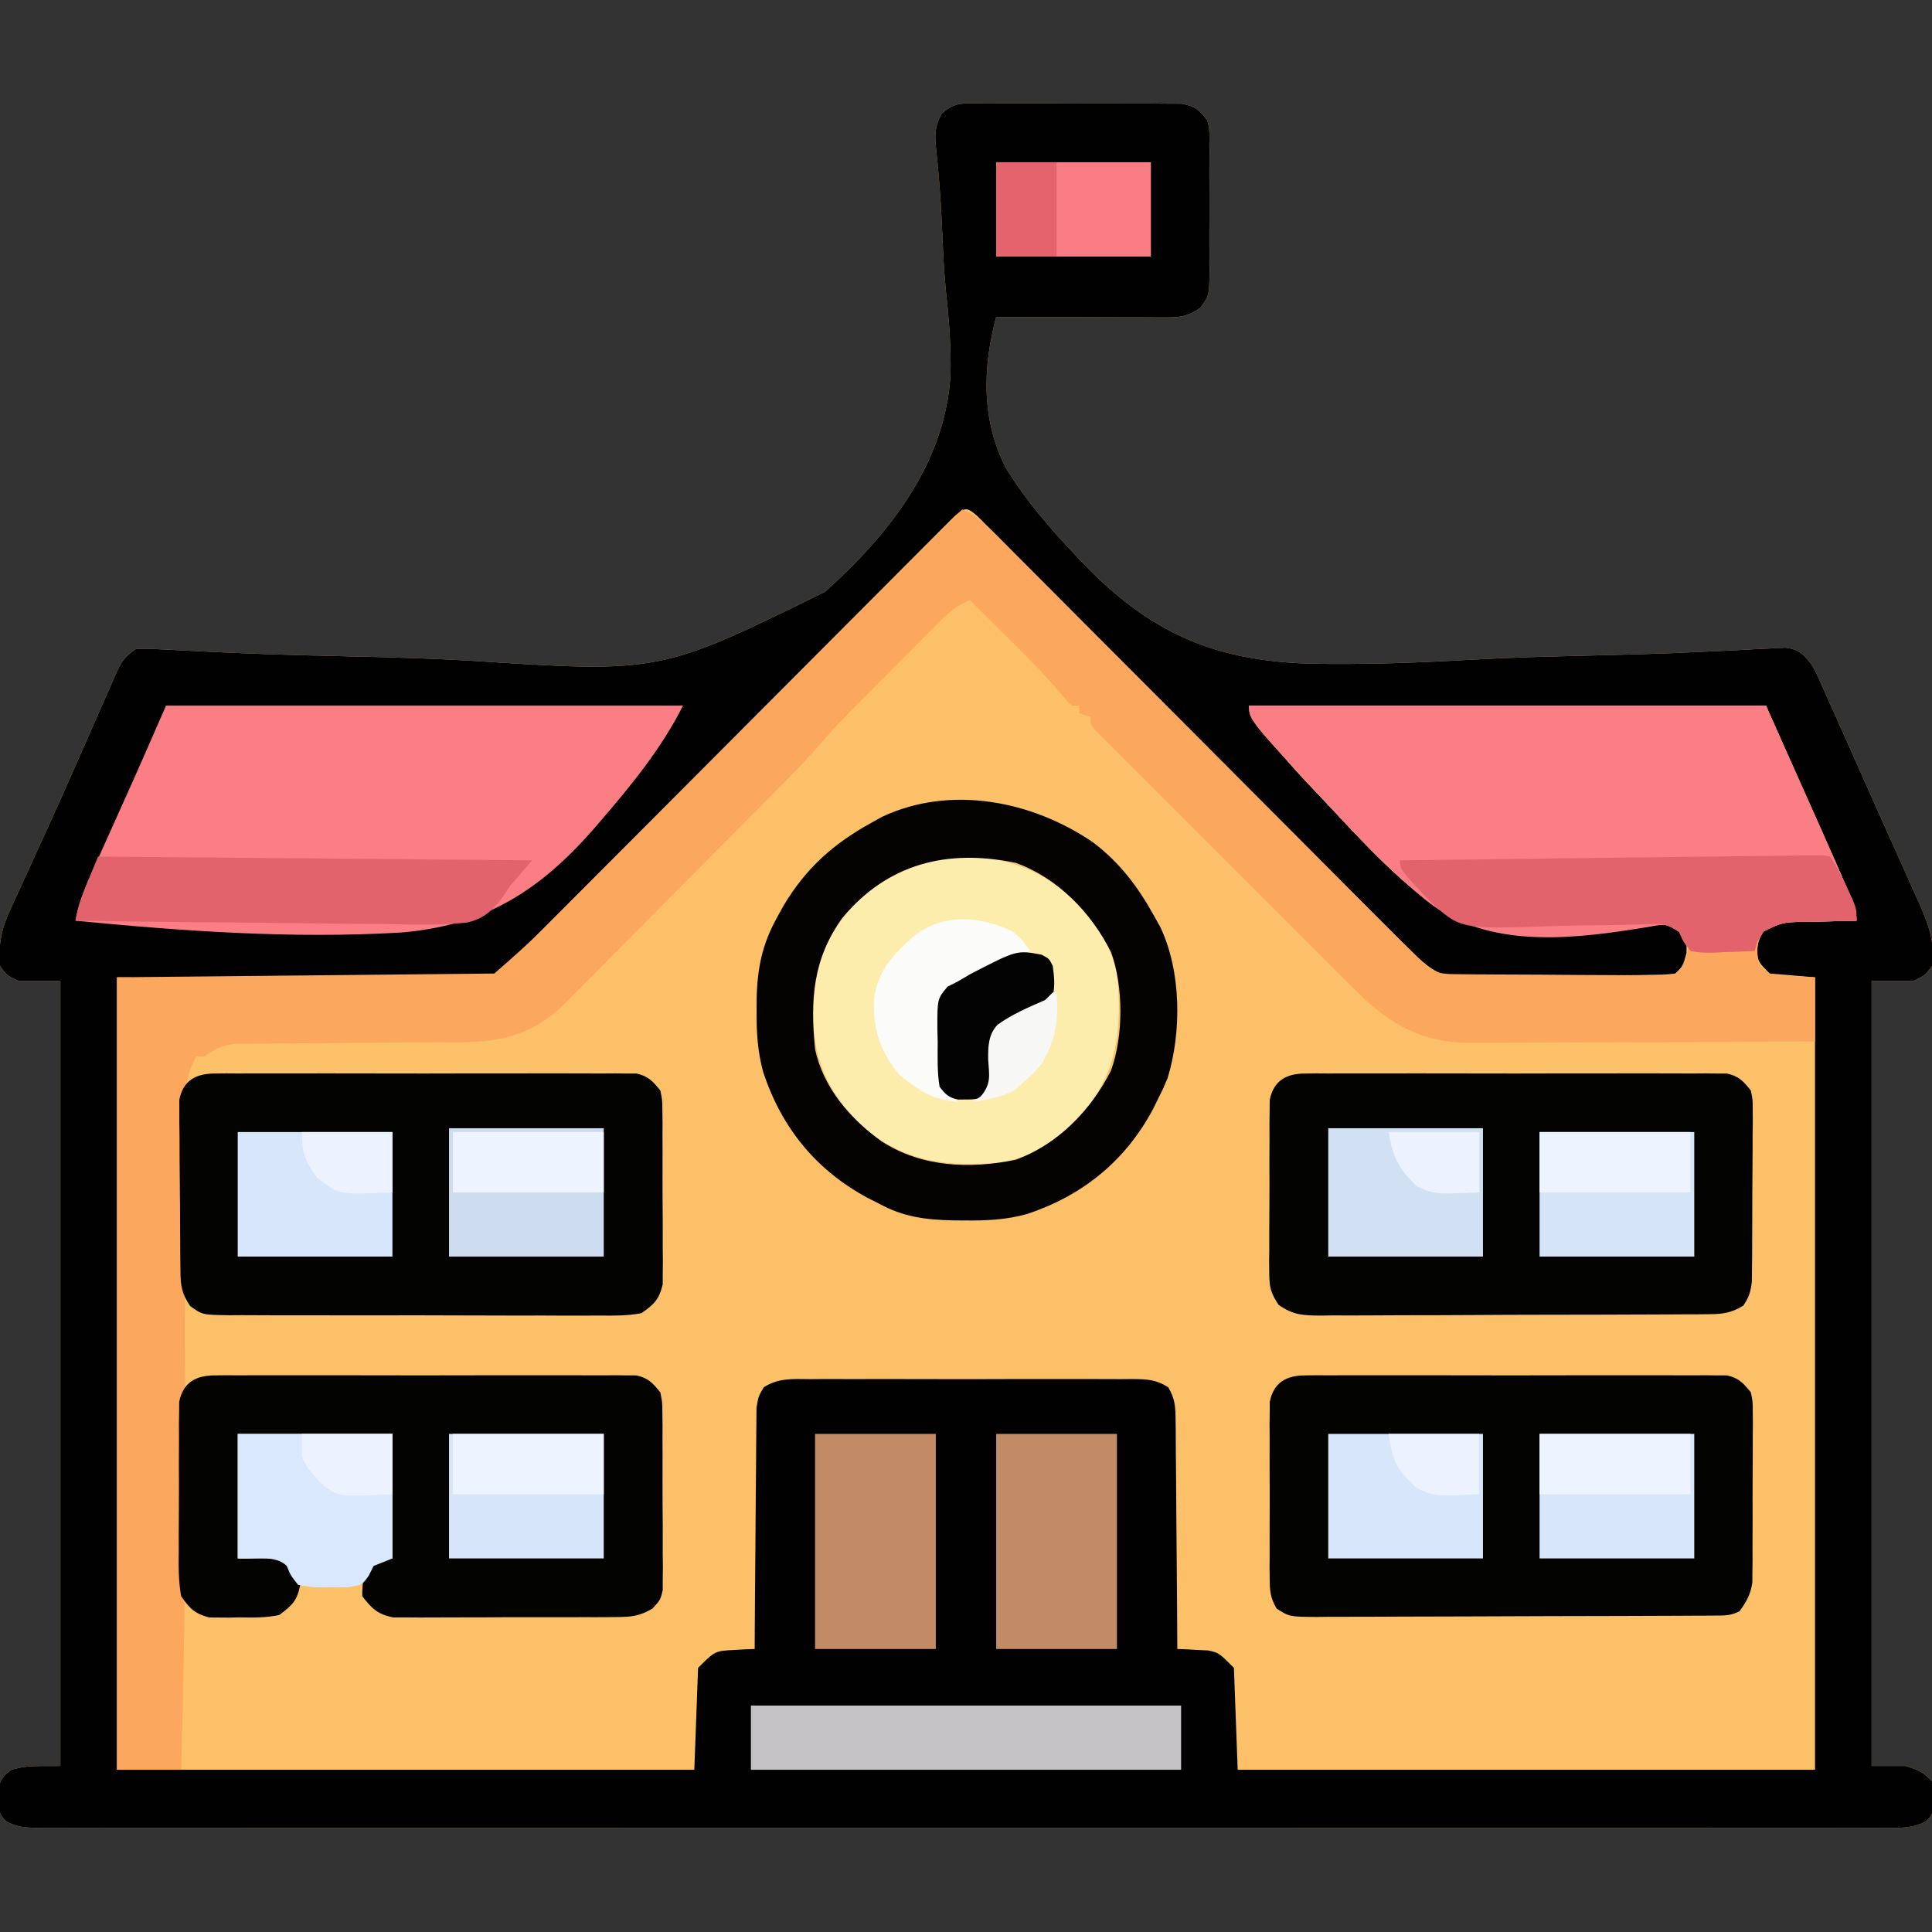 <?xml version="1.0" encoding="UTF-8"?>
<svg version="1.1" xmlns="http://www.w3.org/2000/svg" width="512" height="512">
<rect width="100%" height="100%" fill="#333333" stroke="none"/>
<path d="M0 0 C1.268 -0.013 2.536 -0.025 3.843 -0.038 C5.223 -0.026 6.604 -0.012 7.984 0.002 C9.404 0.001 10.824 -0.001 12.243 -0.005 C15.216 -0.008 18.188 0.007 21.16 0.034 C24.967 0.068 28.772 0.062 32.579 0.044 C35.51 0.033 38.44 0.042 41.371 0.057 C42.774 0.062 44.178 0.062 45.581 0.055 C47.544 0.05 49.506 0.073 51.469 0.098 C52.585 0.104 53.701 0.11 54.851 0.116 C58.43 0.755 59.613 1.709 61.734 4.631 C62.242 6.87 62.242 6.87 62.252 9.336 C62.265 10.264 62.277 11.192 62.29 12.148 C62.278 13.64 62.278 13.64 62.266 15.162 C62.269 16.19 62.273 17.218 62.277 18.278 C62.28 20.45 62.273 22.622 62.256 24.794 C62.234 28.119 62.256 31.442 62.281 34.768 C62.279 36.879 62.273 38.989 62.266 41.1 C62.274 42.095 62.282 43.09 62.29 44.115 C62.197 51.002 62.197 51.002 59.826 54.227 C56.578 56.407 54.802 56.754 50.917 56.745 C49.917 56.745 48.916 56.744 47.884 56.744 C46.801 56.739 45.718 56.734 44.602 56.729 C43.495 56.727 42.388 56.726 41.247 56.724 C37.701 56.719 34.155 56.706 30.609 56.694 C28.21 56.689 25.81 56.684 23.41 56.68 C17.518 56.669 11.626 56.652 5.734 56.631 C2.107 70.086 1.782 84.173 8.392 96.797 C13.616 105.243 19.921 112.597 26.75 119.772 C27.279 120.332 27.808 120.893 28.353 121.47 C46.124 140.091 63.037 147.704 88.758 148.509 C103.135 148.785 117.465 148.283 131.816 147.452 C142.069 146.867 152.328 146.616 162.594 146.365 C166.206 146.276 169.818 146.184 173.43 146.089 C174.741 146.054 174.741 146.054 176.077 146.019 C182.061 145.853 188.038 145.6 194.017 145.308 C196.366 145.2 198.716 145.093 201.066 144.987 C203.237 144.881 205.405 144.754 207.575 144.625 C208.863 144.567 210.151 144.509 211.478 144.449 C213.156 144.357 213.156 144.357 214.867 144.263 C218.456 144.724 219.516 145.848 221.734 148.631 C222.849 150.505 222.849 150.505 223.726 152.465 C224.065 153.209 224.403 153.954 224.752 154.721 C225.106 155.524 225.46 156.327 225.824 157.155 C226.396 158.424 226.396 158.424 226.98 159.718 C228.22 162.477 229.447 165.241 230.672 168.006 C231.521 169.908 232.37 171.811 233.22 173.713 C234.925 177.535 236.624 181.36 238.318 185.188 C240.163 189.351 242.026 193.505 243.904 197.653 C245.138 200.386 246.36 203.125 247.578 205.865 C248.402 207.711 249.239 209.551 250.076 211.39 C252.715 217.396 254.609 222.045 253.734 228.631 C251.922 231.131 251.922 231.131 248.734 232.631 C245.104 232.631 241.474 232.631 237.734 232.631 C237.734 301.271 237.734 369.911 237.734 440.631 C240.704 440.631 243.674 440.631 246.734 440.631 C249.954 441.59 251.366 442.262 253.734 444.631 C254.07 446.69 254.07 446.69 254.109 449.069 C254.138 449.851 254.166 450.634 254.195 451.44 C253.734 453.631 253.734 453.631 252.228 455.244 C248.683 457.216 245.332 457.043 241.382 457.009 C240.528 457.013 239.673 457.017 238.793 457.022 C235.911 457.033 233.029 457.022 230.146 457.012 C228.067 457.016 225.987 457.02 223.908 457.026 C218.178 457.039 212.449 457.033 206.719 457.023 C200.546 457.017 194.373 457.027 188.199 457.035 C176.8 457.048 165.401 457.047 154.001 457.038 C143.471 457.031 132.941 457.029 122.411 457.033 C121.364 457.033 121.364 457.033 120.296 457.033 C117.463 457.034 114.631 457.035 111.798 457.036 C85.213 457.045 58.628 457.037 32.042 457.021 C8.411 457.007 -15.22 457.008 -38.852 457.022 C-65.387 457.038 -91.923 457.045 -118.459 457.035 C-121.287 457.034 -124.115 457.033 -126.942 457.033 C-127.987 457.032 -127.987 457.032 -129.052 457.032 C-139.577 457.028 -150.101 457.032 -160.626 457.04 C-172.591 457.049 -184.555 457.046 -196.519 457.03 C-202.628 457.022 -208.737 457.019 -214.845 457.029 C-220.431 457.038 -226.017 457.033 -231.603 457.017 C-233.63 457.014 -235.657 457.016 -237.684 457.023 C-240.427 457.032 -243.17 457.023 -245.913 457.009 C-247.109 457.019 -247.109 457.019 -248.328 457.03 C-251.584 456.996 -253.884 456.844 -256.757 455.242 C-258.727 453.139 -258.774 451.981 -258.703 449.131 C-258.702 448.358 -258.701 447.584 -258.699 446.787 C-258.162 444.114 -257.439 443.248 -255.266 441.631 C-251.266 440.631 -251.266 440.631 -242.266 440.631 C-242.266 371.991 -242.266 303.351 -242.266 232.631 C-245.896 232.631 -249.526 232.631 -253.266 232.631 C-256.453 231.131 -256.453 231.131 -258.266 228.631 C-258.732 222.783 -257.879 218.627 -255.363 213.311 C-255.054 212.625 -254.745 211.94 -254.426 211.234 C-253.407 208.985 -252.368 206.746 -251.328 204.506 C-250.61 202.933 -249.893 201.359 -249.177 199.784 C-248.053 197.312 -246.927 194.841 -245.795 192.372 C-242.981 186.233 -240.238 180.065 -237.523 173.881 C-236.373 171.27 -235.223 168.66 -234.072 166.05 C-233.327 164.357 -232.585 162.664 -231.846 160.969 C-230.81 158.6 -229.764 156.236 -228.715 153.873 C-228.409 153.167 -228.104 152.46 -227.789 151.732 C-226.259 148.314 -225.457 146.759 -222.266 144.631 C-219.522 144.509 -219.522 144.509 -216.129 144.689 C-214.843 144.75 -213.556 144.811 -212.231 144.874 C-211.188 144.931 -211.188 144.931 -210.123 144.988 C-206.304 145.194 -202.482 145.362 -198.661 145.535 C-197.844 145.572 -197.027 145.61 -196.185 145.649 C-184.674 146.168 -173.154 146.408 -161.634 146.666 C-152.299 146.883 -142.983 147.192 -133.659 147.72 C-83.358 150.986 -83.358 150.986 -39.58 129.432 C-22.788 114.336 -8.053 95.833 -6.4 72.559 C-6.147 64.87 -6.753 57.332 -7.602 49.696 C-8.095 44.778 -8.304 39.847 -8.531 34.91 C-8.792 29.373 -9.072 23.852 -9.589 18.332 C-9.66 17.511 -9.732 16.689 -9.806 15.843 C-9.943 14.321 -10.097 12.801 -10.271 11.282 C-10.575 7.769 -10.362 5.809 -8.673 2.68 C-5.598 0.063 -4.008 0.003 0 0 Z " fill="#FCC068" transform="translate(258.266,27.369)"/>
<path d="M0 0 C1.268 -0.013 2.536 -0.025 3.843 -0.038 C5.223 -0.026 6.604 -0.012 7.984 0.002 C9.404 0.001 10.824 -0.001 12.243 -0.005 C15.216 -0.008 18.188 0.007 21.16 0.034 C24.967 0.068 28.772 0.062 32.579 0.044 C35.51 0.033 38.44 0.042 41.371 0.057 C42.774 0.062 44.178 0.062 45.581 0.055 C47.544 0.05 49.506 0.073 51.469 0.098 C52.585 0.104 53.701 0.11 54.851 0.116 C58.43 0.755 59.613 1.709 61.734 4.631 C62.242 6.87 62.242 6.87 62.252 9.336 C62.265 10.264 62.277 11.192 62.29 12.148 C62.278 13.64 62.278 13.64 62.266 15.162 C62.269 16.19 62.273 17.218 62.277 18.278 C62.28 20.45 62.273 22.622 62.256 24.794 C62.234 28.119 62.256 31.442 62.281 34.768 C62.279 36.879 62.273 38.989 62.266 41.1 C62.274 42.095 62.282 43.09 62.29 44.115 C62.197 51.002 62.197 51.002 59.826 54.227 C56.578 56.407 54.802 56.754 50.917 56.745 C49.917 56.745 48.916 56.744 47.884 56.744 C46.801 56.739 45.718 56.734 44.602 56.729 C43.495 56.727 42.388 56.726 41.247 56.724 C37.701 56.719 34.155 56.706 30.609 56.694 C28.21 56.689 25.81 56.684 23.41 56.68 C17.518 56.669 11.626 56.652 5.734 56.631 C2.107 70.086 1.782 84.173 8.392 96.797 C13.616 105.243 19.921 112.597 26.75 119.772 C27.279 120.332 27.808 120.893 28.353 121.47 C46.124 140.091 63.037 147.704 88.758 148.509 C103.135 148.785 117.465 148.283 131.816 147.452 C142.069 146.867 152.328 146.616 162.594 146.365 C166.206 146.276 169.818 146.184 173.43 146.089 C174.741 146.054 174.741 146.054 176.077 146.019 C182.061 145.853 188.038 145.6 194.017 145.308 C196.366 145.2 198.716 145.093 201.066 144.987 C203.237 144.881 205.405 144.754 207.575 144.625 C208.863 144.567 210.151 144.509 211.478 144.449 C213.156 144.357 213.156 144.357 214.867 144.263 C218.456 144.724 219.516 145.848 221.734 148.631 C222.849 150.505 222.849 150.505 223.726 152.465 C224.065 153.209 224.403 153.954 224.752 154.721 C225.106 155.524 225.46 156.327 225.824 157.155 C226.396 158.424 226.396 158.424 226.98 159.718 C228.22 162.477 229.447 165.241 230.672 168.006 C231.521 169.908 232.37 171.811 233.22 173.713 C234.925 177.535 236.624 181.36 238.318 185.188 C240.163 189.351 242.026 193.505 243.904 197.653 C245.138 200.386 246.36 203.125 247.578 205.865 C248.402 207.711 249.239 209.551 250.076 211.39 C252.715 217.396 254.609 222.045 253.734 228.631 C251.922 231.131 251.922 231.131 248.734 232.631 C245.104 232.631 241.474 232.631 237.734 232.631 C237.734 301.271 237.734 369.911 237.734 440.631 C240.704 440.631 243.674 440.631 246.734 440.631 C249.954 441.59 251.366 442.262 253.734 444.631 C254.07 446.69 254.07 446.69 254.109 449.069 C254.138 449.851 254.166 450.634 254.195 451.44 C253.734 453.631 253.734 453.631 252.228 455.244 C248.683 457.216 245.332 457.043 241.382 457.009 C240.528 457.013 239.673 457.017 238.793 457.022 C235.911 457.033 233.029 457.022 230.146 457.012 C228.067 457.016 225.987 457.02 223.908 457.026 C218.178 457.039 212.449 457.033 206.719 457.023 C200.546 457.017 194.373 457.027 188.199 457.035 C176.8 457.048 165.401 457.047 154.001 457.038 C143.471 457.031 132.941 457.029 122.411 457.033 C121.364 457.033 121.364 457.033 120.296 457.033 C117.463 457.034 114.631 457.035 111.798 457.036 C85.213 457.045 58.628 457.037 32.042 457.021 C8.411 457.007 -15.22 457.008 -38.852 457.022 C-65.387 457.038 -91.923 457.045 -118.459 457.035 C-121.287 457.034 -124.115 457.033 -126.942 457.033 C-127.987 457.032 -127.987 457.032 -129.052 457.032 C-139.577 457.028 -150.101 457.032 -160.626 457.04 C-172.591 457.049 -184.555 457.046 -196.519 457.03 C-202.628 457.022 -208.737 457.019 -214.845 457.029 C-220.431 457.038 -226.017 457.033 -231.603 457.017 C-233.63 457.014 -235.657 457.016 -237.684 457.023 C-240.427 457.032 -243.17 457.023 -245.913 457.009 C-247.109 457.019 -247.109 457.019 -248.328 457.03 C-251.584 456.996 -253.884 456.844 -256.757 455.242 C-258.727 453.139 -258.774 451.981 -258.703 449.131 C-258.702 448.358 -258.701 447.584 -258.699 446.787 C-258.162 444.114 -257.439 443.248 -255.266 441.631 C-251.266 440.631 -251.266 440.631 -242.266 440.631 C-242.266 371.991 -242.266 303.351 -242.266 232.631 C-245.896 232.631 -249.526 232.631 -253.266 232.631 C-256.453 231.131 -256.453 231.131 -258.266 228.631 C-258.732 222.783 -257.879 218.627 -255.363 213.311 C-255.054 212.625 -254.745 211.94 -254.426 211.234 C-253.407 208.985 -252.368 206.746 -251.328 204.506 C-250.61 202.933 -249.893 201.359 -249.177 199.784 C-248.053 197.312 -246.927 194.841 -245.795 192.372 C-242.981 186.233 -240.238 180.065 -237.523 173.881 C-236.373 171.27 -235.223 168.66 -234.072 166.05 C-233.327 164.357 -232.585 162.664 -231.846 160.969 C-230.81 158.6 -229.764 156.236 -228.715 153.873 C-228.409 153.167 -228.104 152.46 -227.789 151.732 C-226.259 148.314 -225.457 146.759 -222.266 144.631 C-219.522 144.509 -219.522 144.509 -216.129 144.689 C-214.843 144.75 -213.556 144.811 -212.231 144.874 C-211.188 144.931 -211.188 144.931 -210.123 144.988 C-206.304 145.194 -202.482 145.362 -198.661 145.535 C-197.844 145.572 -197.027 145.61 -196.185 145.649 C-184.674 146.168 -173.154 146.408 -161.634 146.666 C-152.299 146.883 -142.983 147.192 -133.659 147.72 C-83.358 150.986 -83.358 150.986 -39.58 129.432 C-22.788 114.336 -8.053 95.833 -6.4 72.559 C-6.147 64.87 -6.753 57.332 -7.602 49.696 C-8.095 44.778 -8.304 39.847 -8.531 34.91 C-8.792 29.373 -9.072 23.852 -9.589 18.332 C-9.66 17.511 -9.732 16.689 -9.806 15.843 C-9.943 14.321 -10.097 12.801 -10.271 11.282 C-10.575 7.769 -10.362 5.809 -8.673 2.68 C-5.598 0.063 -4.008 0.003 0 0 Z M-5.411 109.534 C-6.307 110.432 -7.202 111.33 -8.124 112.256 C-8.872 113.002 -8.872 113.002 -9.635 113.764 C-11.315 115.442 -12.987 117.128 -14.66 118.814 C-15.859 120.015 -17.058 121.216 -18.257 122.415 C-20.844 125.006 -23.428 127.599 -26.01 130.194 C-30.089 134.295 -34.174 138.389 -38.261 142.482 C-44.722 148.955 -51.179 155.432 -57.633 161.911 C-69.196 173.518 -80.764 185.119 -92.337 196.715 C-96.402 200.788 -100.463 204.864 -104.523 208.942 C-107.046 211.475 -109.57 214.006 -112.095 216.537 C-113.269 217.714 -114.442 218.893 -115.614 220.072 C-117.21 221.677 -118.808 223.278 -120.407 224.879 C-121.302 225.778 -122.197 226.677 -123.12 227.603 C-148.367 251.468 -192.526 231.284 -227.266 231.631 C-227.266 300.931 -227.266 370.231 -227.266 441.631 C-176.776 441.631 -126.286 441.631 -74.266 441.631 C-73.936 432.721 -73.606 423.811 -73.266 414.631 C-68.766 410.131 -68.766 410.131 -63.516 409.881 C-62.531 409.824 -61.546 409.768 -60.531 409.709 C-59.784 409.683 -59.036 409.658 -58.266 409.631 C-58.26 408.385 -58.26 408.385 -58.255 407.114 C-58.217 399.286 -58.16 391.459 -58.082 383.631 C-58.042 379.607 -58.01 375.583 -57.995 371.558 C-57.979 367.674 -57.945 363.791 -57.897 359.907 C-57.882 358.425 -57.875 356.944 -57.874 355.462 C-57.871 353.386 -57.844 351.311 -57.812 349.236 C-57.803 348.054 -57.794 346.873 -57.785 345.656 C-57.266 342.631 -57.266 342.631 -55.841 340.251 C-51.864 337.75 -48.121 338.074 -43.512 338.114 C-42.028 338.103 -42.028 338.103 -40.515 338.092 C-37.244 338.075 -33.974 338.086 -30.703 338.1 C-28.432 338.097 -26.16 338.093 -23.888 338.088 C-19.127 338.082 -14.366 338.091 -9.604 338.11 C-3.498 338.132 2.609 338.119 8.716 338.095 C13.407 338.081 18.097 338.085 22.788 338.096 C25.04 338.099 27.292 338.095 29.544 338.086 C32.69 338.076 35.835 338.091 38.98 338.114 C39.914 338.105 40.847 338.097 41.808 338.089 C45.646 338.139 48.017 338.18 51.31 340.251 C53.193 343.397 53.253 345.572 53.28 349.236 C53.291 349.89 53.301 350.544 53.312 351.218 C53.341 353.371 53.343 355.524 53.344 357.678 C53.359 359.174 53.375 360.671 53.394 362.167 C53.438 366.1 53.458 370.032 53.473 373.964 C53.492 377.98 53.534 381.995 53.574 386.01 C53.65 393.884 53.7 401.757 53.734 409.631 C54.482 409.657 55.23 409.683 56 409.709 C56.985 409.766 57.97 409.823 58.984 409.881 C59.959 409.928 60.933 409.974 61.938 410.022 C64.734 410.631 64.734 410.631 68.734 414.631 C69.064 423.541 69.394 432.451 69.734 441.631 C120.224 441.631 170.714 441.631 222.734 441.631 C222.734 372.331 222.734 303.031 222.734 231.631 C216.794 231.136 216.794 231.136 210.734 230.631 C207.734 227.631 207.734 227.631 207.297 224.694 C207.734 221.631 207.734 221.631 209.059 219.487 C213.349 216.512 217.883 216.952 222.984 216.881 C224.531 216.837 224.531 216.837 226.109 216.791 C228.651 216.721 231.192 216.668 233.734 216.631 C233.069 212.023 231.29 208.034 229.383 203.83 C229.046 203.076 228.709 202.322 228.361 201.545 C227.282 199.134 226.196 196.726 225.109 194.319 C224.046 191.949 222.984 189.58 221.922 187.21 C221.263 185.741 220.603 184.272 219.941 182.804 C216.477 175.106 213.119 167.367 209.734 159.631 C164.524 159.631 119.314 159.631 72.734 159.631 C78.47 171.103 89.161 180.979 97.859 190.319 C98.729 191.254 98.729 191.254 99.615 192.209 C113.73 207.272 126.075 219.166 147.415 220.45 C156.944 220.602 166.574 219.904 175.984 218.378 C183.055 217.27 183.055 217.27 186.918 219.326 C188.734 221.631 188.734 221.631 188.672 225.256 C187.734 228.631 187.734 228.631 185.734 230.631 C183.156 230.919 183.156 230.919 179.851 230.969 C177.998 231.003 177.998 231.003 176.108 231.037 C174.751 231.05 173.395 231.062 172.039 231.073 C171.356 231.079 170.673 231.086 169.969 231.093 C166.348 231.129 162.727 231.153 159.106 231.167 C155.38 231.183 151.656 231.241 147.93 231.31 C145.055 231.355 142.179 231.368 139.303 231.373 C137.931 231.381 136.558 231.401 135.186 231.432 C133.256 231.474 131.325 231.467 129.394 231.458 C128.299 231.467 127.203 231.477 126.075 231.486 C121.068 230.204 118.352 227.212 114.734 223.631 C113.89 222.808 113.045 221.984 112.175 221.135 C109.166 218.173 106.186 215.183 103.209 212.188 C102.069 211.044 100.928 209.9 99.787 208.756 C97.346 206.308 94.906 203.859 92.467 201.408 C88.613 197.536 84.754 193.668 80.895 189.8 C69.927 178.808 58.964 167.81 48.006 156.807 C41.943 150.719 35.876 144.635 29.805 138.554 C25.965 134.707 22.129 130.856 18.296 127.001 C15.919 124.613 13.539 122.229 11.157 119.846 C10.05 118.736 8.944 117.625 7.841 116.512 C6.34 115 4.833 113.493 3.325 111.988 C2.482 111.141 1.638 110.295 0.77 109.423 C-2.072 106.921 -2.58 107.024 -5.411 109.534 Z " fill="#020101" transform="translate(258.266,27.369)"/>
<path d="M0 0 C3.772 1.568 6.157 3.913 9.023 6.789 C9.515 7.28 10.007 7.772 10.514 8.277 C12.16 9.923 13.799 11.575 15.438 13.227 C16.617 14.408 17.797 15.589 18.977 16.77 C21.516 19.312 24.052 21.857 26.585 24.404 C30.589 28.43 34.599 32.448 38.61 36.466 C44.951 42.818 51.287 49.175 57.621 55.533 C68.972 66.929 80.329 78.319 91.691 89.703 C95.68 93.701 99.667 97.702 103.651 101.705 C106.126 104.19 108.602 106.673 111.079 109.155 C112.23 110.31 113.381 111.466 114.53 112.623 C116.095 114.197 117.662 115.767 119.231 117.338 C120.109 118.219 120.987 119.1 121.891 120.008 C125.296 123.224 127.362 123.136 131.963 123.177 C133.84 123.196 133.84 123.196 135.755 123.216 C137.127 123.224 138.499 123.232 139.871 123.238 C140.561 123.242 141.25 123.246 141.96 123.251 C145.608 123.271 149.255 123.286 152.903 123.295 C156.674 123.306 160.444 123.341 164.215 123.38 C167.112 123.406 170.009 123.415 172.906 123.418 C174.296 123.423 175.686 123.435 177.077 123.453 C179.02 123.478 180.964 123.475 182.908 123.47 C184.014 123.476 185.121 123.482 186.261 123.488 C189.106 123.253 189.106 123.253 190.85 121.127 C192.313 118.421 192.606 117.03 192 114 C190.184 111.535 190.184 111.535 187 110 C183.336 109.985 179.8 110.714 176.195 111.324 C157.647 113.607 138.52 115.518 122.972 103.604 C114.683 96.923 107.249 89.34 100 81.562 C99.39 80.909 98.78 80.256 98.151 79.584 C76 55.756 76 55.756 76 52 C121.21 52 166.42 52 213 52 C237 105.647 237 105.647 237 109 C236.355 109.009 235.709 109.019 235.044 109.028 C232.112 109.082 229.181 109.166 226.25 109.25 C225.234 109.264 224.218 109.278 223.172 109.293 C217.392 109.393 217.392 109.393 212.324 111.855 C210.519 114.779 210.498 116.628 211 120 C212.091 121.759 212.091 121.759 214 123 C216.962 123.579 216.962 123.579 220.188 123.688 C222.106 123.791 224.024 123.894 226 124 C226 129.61 226 135.22 226 141 C213.265 141.07 200.53 141.123 187.794 141.155 C181.88 141.171 175.966 141.192 170.052 141.226 C164.339 141.259 158.627 141.277 152.915 141.285 C150.74 141.29 148.566 141.301 146.392 141.317 C143.335 141.339 140.28 141.342 137.223 141.341 C136.333 141.351 135.444 141.362 134.527 141.373 C120.96 141.307 112.576 135.889 103.25 126.509 C102.123 125.387 102.123 125.387 100.972 124.241 C98.5 121.778 96.035 119.307 93.57 116.836 C91.853 115.12 90.135 113.404 88.417 111.688 C84.825 108.099 81.236 104.506 77.649 100.91 C73.042 96.292 68.426 91.682 63.808 87.076 C60.263 83.538 56.723 79.996 53.184 76.452 C51.483 74.75 49.781 73.049 48.077 71.349 C45.704 68.982 43.338 66.608 40.973 64.232 C39.907 63.172 39.907 63.172 38.82 62.091 C38.181 61.446 37.541 60.801 36.883 60.137 C36.323 59.576 35.763 59.015 35.186 58.437 C34 57 34 57 34 55 C33.01 54.67 32.02 54.34 31 54 C31 53.34 31 52.68 31 52 C30.34 52 29.68 52 29 52 C27.64 50.619 27.64 50.619 26.027 48.656 C21.488 43.317 16.539 38.43 11.562 33.5 C10.64 32.582 9.718 31.664 8.768 30.719 C6.514 28.477 4.258 26.237 2 24 C-0.935 25.325 -3.01 26.761 -5.281 29.038 C-5.898 29.652 -6.516 30.267 -7.153 30.9 C-7.81 31.565 -8.467 32.229 -9.145 32.914 C-9.833 33.603 -10.521 34.291 -11.229 35 C-12.685 36.459 -14.138 37.92 -15.589 39.383 C-17.789 41.601 -19.996 43.811 -22.205 46.02 C-23.623 47.442 -25.04 48.865 -26.457 50.289 C-27.108 50.941 -27.76 51.594 -28.431 52.266 C-31.489 55.356 -34.454 58.485 -37.287 61.784 C-40.748 65.756 -44.366 69.533 -48.078 73.271 C-48.747 73.948 -49.416 74.625 -50.106 75.324 C-52.294 77.536 -54.486 79.745 -56.68 81.953 C-57.434 82.713 -58.189 83.473 -58.966 84.256 C-62.955 88.271 -66.947 92.282 -70.941 96.291 C-74.234 99.597 -77.519 102.911 -80.798 106.23 C-84.776 110.258 -88.767 114.273 -92.766 118.279 C-94.281 119.801 -95.792 121.327 -97.299 122.858 C-99.409 125 -101.534 127.125 -103.664 129.247 C-104.275 129.875 -104.886 130.502 -105.516 131.149 C-113.15 138.676 -121.451 141.102 -132.006 141.158 C-133.034 141.165 -133.034 141.165 -134.082 141.173 C-135.563 141.184 -137.044 141.192 -138.525 141.199 C-140.871 141.211 -143.216 141.231 -145.562 141.252 C-152.229 141.314 -158.896 141.368 -165.563 141.401 C-169.647 141.422 -173.731 141.458 -177.815 141.502 C-179.369 141.516 -180.922 141.525 -182.475 141.528 C-184.649 141.533 -186.821 141.556 -188.994 141.583 C-190.229 141.592 -191.464 141.6 -192.737 141.608 C-196.259 142.031 -198.095 143.042 -201 145 C-201.66 145 -202.32 145 -203 145 C-205.61 149.698 -206.126 154.103 -206.114 159.424 C-206.113 160.501 -206.113 161.579 -206.113 162.689 C-206.108 163.863 -206.103 165.037 -206.098 166.246 C-206.095 168.114 -206.095 168.114 -206.093 170.019 C-206.089 172.731 -206.084 175.443 -206.075 178.155 C-206.062 182.494 -206.056 186.833 -206.051 191.173 C-206.038 201.989 -206.014 212.805 -205.99 223.621 C-205.966 234.164 -205.948 244.707 -205.938 255.25 C-205.937 255.983 -205.936 256.716 -205.935 257.471 C-205.91 282.992 -206.244 308.489 -207 334 C-212.61 334 -218.22 334 -224 334 C-224 264.7 -224 195.4 -224 124 C-191 123.67 -158 123.34 -124 123 C-119.372 118.95 -114.948 115.073 -110.634 110.754 C-110.154 110.275 -109.673 109.795 -109.178 109.301 C-107.597 107.722 -106.02 106.139 -104.443 104.557 C-103.3 103.413 -102.156 102.269 -101.011 101.125 C-97.927 98.041 -94.846 94.954 -91.765 91.866 C-88.537 88.632 -85.306 85.401 -82.076 82.169 C-75.968 76.059 -69.863 69.946 -63.759 63.831 C-56.806 56.867 -49.85 49.905 -42.894 42.944 C-28.593 28.632 -14.295 14.317 0 0 Z " fill="#FCA75E" transform="translate(255,135)"/>
<path d="M0 0 C1.001 -0.011 2.002 -0.023 3.033 -0.034 C4.671 -0.022 4.671 -0.022 6.343 -0.01 C7.497 -0.017 8.652 -0.024 9.842 -0.031 C13.665 -0.049 17.487 -0.037 21.309 -0.023 C23.962 -0.026 26.615 -0.03 29.268 -0.035 C34.829 -0.042 40.391 -0.033 45.953 -0.014 C52.381 0.008 58.808 0.001 65.236 -0.021 C70.757 -0.039 76.278 -0.042 81.8 -0.031 C85.096 -0.025 88.393 -0.026 91.689 -0.037 C95.364 -0.047 99.039 -0.032 102.714 -0.01 C103.806 -0.018 104.898 -0.026 106.023 -0.034 C107.525 -0.017 107.525 -0.017 109.056 0 C110.359 0.002 110.359 0.002 111.689 0.005 C114.822 0.679 116.037 2.053 118.028 4.508 C118.529 6.967 118.529 6.967 118.53 9.748 C118.539 10.793 118.549 11.837 118.558 12.914 C118.547 14.037 118.536 15.16 118.524 16.317 C118.526 17.475 118.527 18.634 118.529 19.828 C118.527 22.279 118.515 24.729 118.495 27.179 C118.466 30.928 118.474 34.675 118.487 38.424 C118.481 40.805 118.473 43.186 118.462 45.567 C118.465 46.687 118.468 47.808 118.471 48.963 C118.458 50.011 118.445 51.059 118.432 52.139 C118.427 53.057 118.421 53.975 118.416 54.921 C117.947 58.05 116.864 59.953 115.028 62.508 C112.602 63.721 111.047 63.642 108.335 63.655 C106.85 63.666 106.85 63.666 105.335 63.677 C104.245 63.679 103.156 63.682 102.033 63.685 C100.315 63.695 100.315 63.695 98.564 63.705 C94.763 63.725 90.962 63.736 87.161 63.746 C85.866 63.75 84.571 63.754 83.237 63.759 C77.092 63.777 70.948 63.792 64.803 63.8 C57.708 63.81 50.613 63.836 43.518 63.877 C37.374 63.91 31.231 63.922 25.087 63.926 C22.473 63.931 19.858 63.943 17.243 63.961 C13.589 63.986 9.936 63.985 6.283 63.978 C5.197 63.991 4.111 64.004 2.992 64.017 C-4.247 63.966 -4.247 63.966 -7.643 61.819 C-9.251 59.023 -9.479 57.289 -9.489 54.068 C-9.502 52.981 -9.515 51.893 -9.528 50.772 C-9.519 49.602 -9.511 48.432 -9.503 47.227 C-9.507 46.021 -9.511 44.815 -9.515 43.573 C-9.517 41.025 -9.51 38.476 -9.493 35.927 C-9.472 32.023 -9.493 28.12 -9.519 24.215 C-9.516 21.74 -9.511 19.264 -9.503 16.789 C-9.511 15.619 -9.519 14.449 -9.528 13.244 C-9.515 12.156 -9.502 11.068 -9.489 9.947 C-9.486 8.991 -9.483 8.035 -9.48 7.05 C-8.435 1.821 -5.052 0.009 0 0 Z " fill="#030302" transform="translate(345.972,364.492)"/>
<path d="M0 0 C1.001 -0.011 2.002 -0.023 3.033 -0.034 C4.671 -0.022 4.671 -0.022 6.343 -0.01 C7.497 -0.017 8.652 -0.024 9.842 -0.031 C13.665 -0.049 17.487 -0.037 21.309 -0.023 C23.962 -0.026 26.615 -0.03 29.268 -0.035 C34.829 -0.042 40.391 -0.033 45.953 -0.014 C52.381 0.008 58.808 0.001 65.236 -0.021 C70.757 -0.039 76.278 -0.042 81.8 -0.031 C85.096 -0.025 88.393 -0.026 91.689 -0.037 C95.364 -0.047 99.039 -0.032 102.714 -0.01 C103.806 -0.018 104.898 -0.026 106.023 -0.034 C107.525 -0.017 107.525 -0.017 109.056 0 C110.359 0.002 110.359 0.002 111.689 0.005 C114.822 0.679 116.037 2.051 118.028 4.508 C118.543 7.005 118.543 7.005 118.562 9.84 C118.577 10.904 118.593 11.969 118.61 13.066 C118.605 14.211 118.6 15.356 118.595 16.535 C118.601 17.716 118.607 18.897 118.613 20.114 C118.62 22.612 118.617 25.109 118.605 27.606 C118.591 31.428 118.625 35.247 118.663 39.068 C118.664 41.495 118.662 43.921 118.657 46.348 C118.67 47.491 118.684 48.633 118.697 49.811 C118.678 51.413 118.678 51.413 118.659 53.047 C118.658 53.983 118.657 54.919 118.656 55.884 C117.705 59.857 116.39 61.172 113.028 63.508 C109.28 64.238 105.593 64.181 101.784 64.139 C100.648 64.146 99.513 64.153 98.343 64.161 C94.591 64.178 90.839 64.158 87.087 64.137 C84.48 64.138 81.874 64.14 79.267 64.144 C73.806 64.149 68.345 64.133 62.883 64.105 C56.571 64.073 50.26 64.073 43.948 64.09 C37.872 64.106 31.795 64.099 25.718 64.082 C23.134 64.077 20.55 64.077 17.966 64.084 C14.358 64.089 10.751 64.069 7.143 64.041 C5.535 64.051 5.535 64.051 3.895 64.061 C-3.338 63.968 -3.338 63.968 -6.604 61.6 C-8.768 58.291 -9.107 56.416 -9.149 52.479 C-9.162 51.431 -9.174 50.383 -9.188 49.303 C-9.195 48.167 -9.202 47.03 -9.21 45.859 C-9.218 44.695 -9.226 43.531 -9.235 42.332 C-9.248 39.866 -9.259 37.399 -9.267 34.933 C-9.284 31.155 -9.328 27.379 -9.372 23.602 C-9.382 21.208 -9.391 18.815 -9.398 16.422 C-9.415 15.29 -9.433 14.157 -9.451 12.991 C-9.448 11.936 -9.445 10.882 -9.442 9.796 C-9.448 8.869 -9.454 7.942 -9.46 6.988 C-8.437 1.787 -4.999 0.009 0 0 Z " fill="#030302" transform="translate(56.972,284.492)"/>
<path d="M0 0 C1.001 -0.011 2.002 -0.023 3.033 -0.034 C4.671 -0.022 4.671 -0.022 6.343 -0.01 C7.497 -0.017 8.652 -0.024 9.842 -0.031 C13.665 -0.049 17.487 -0.037 21.309 -0.023 C23.962 -0.026 26.615 -0.03 29.268 -0.035 C34.829 -0.042 40.391 -0.033 45.953 -0.014 C52.381 0.008 58.808 0.001 65.236 -0.021 C70.757 -0.039 76.278 -0.042 81.8 -0.031 C85.096 -0.025 88.393 -0.026 91.689 -0.037 C95.364 -0.047 99.039 -0.032 102.714 -0.01 C103.806 -0.018 104.898 -0.026 106.023 -0.034 C107.525 -0.017 107.525 -0.017 109.056 0 C110.359 0.002 110.359 0.002 111.689 0.005 C114.822 0.679 116.038 2.052 118.028 4.508 C118.523 6.974 118.523 6.974 118.514 9.764 C118.523 11.336 118.523 11.336 118.533 12.939 C118.518 14.065 118.504 15.191 118.489 16.352 C118.488 17.513 118.487 18.674 118.486 19.871 C118.48 22.325 118.465 24.78 118.44 27.234 C118.403 30.994 118.399 34.752 118.399 38.512 C118.389 40.896 118.378 43.28 118.364 45.664 C118.362 46.79 118.36 47.916 118.357 49.077 C118.345 50.125 118.332 51.172 118.319 52.252 C118.307 53.633 118.307 53.633 118.296 55.042 C118.005 57.721 117.551 59.287 116.028 61.508 C113.007 63.373 110.699 63.763 107.177 63.782 C105.716 63.797 105.716 63.797 104.225 63.812 C103.162 63.813 102.1 63.814 101.005 63.814 C99.881 63.823 98.757 63.831 97.599 63.84 C93.879 63.864 90.159 63.872 86.438 63.879 C83.855 63.888 81.272 63.897 78.689 63.906 C73.273 63.923 67.857 63.931 62.441 63.933 C56.184 63.937 49.928 63.967 43.672 64.009 C37.648 64.048 31.624 64.059 25.6 64.06 C23.039 64.064 20.478 64.077 17.917 64.098 C14.338 64.125 10.76 64.12 7.181 64.107 C6.12 64.122 5.06 64.137 3.967 64.152 C-0.726 64.105 -3.202 64.043 -7.129 61.312 C-9.161 58.22 -9.599 56.708 -9.603 53.047 C-9.615 51.979 -9.628 50.911 -9.641 49.811 C-9.628 48.668 -9.614 47.525 -9.601 46.348 C-9.603 45.166 -9.606 43.984 -9.608 42.766 C-9.607 40.27 -9.594 37.775 -9.569 35.279 C-9.534 31.456 -9.548 27.634 -9.568 23.811 C-9.561 21.386 -9.551 18.96 -9.538 16.535 C-9.543 15.39 -9.548 14.246 -9.553 13.066 C-9.537 12.001 -9.522 10.937 -9.505 9.84 C-9.499 8.904 -9.493 7.969 -9.486 7.005 C-8.415 1.806 -5.026 0.009 0 0 Z " fill="#030302" transform="translate(345.972,284.492)"/>
<path d="M0 0 C45.21 0 90.42 0 137 0 C161 53.647 161 53.647 161 57 C160.355 57.009 159.709 57.019 159.044 57.028 C156.112 57.082 153.181 57.166 150.25 57.25 C148.726 57.271 148.726 57.271 147.172 57.293 C141.402 57.385 141.402 57.385 136.359 59.859 C134.851 62.044 134.851 62.044 134 65 C131.228 65.135 128.462 65.234 125.688 65.312 C124.902 65.354 124.116 65.396 123.307 65.439 C121.101 65.486 119.156 65.477 117 65 C115.145 62.605 115.145 62.605 114 60 C110.572 57.715 110.217 57.844 106.392 58.554 C87.706 61.626 65.313 64.76 48.965 53.13 C39.846 46.142 31.818 37.95 24 29.562 C23.085 28.583 23.085 28.583 22.152 27.584 C0 3.756 0 3.756 0 0 Z " fill="#FB7E84" transform="translate(331,187)"/>
<path d="M0 0 C45.21 0 90.42 0 137 0 C131.356 11.289 123.204 21.226 115 30.75 C114.464 31.374 113.928 31.998 113.376 32.641 C98.872 49.224 84.34 58.346 62.092 60.141 C33.449 61.816 4.517 59.773 -24 57 C-23.176 52.407 -21.568 48.43 -19.648 44.199 C-19.311 43.445 -18.974 42.691 -18.627 41.914 C-17.548 39.503 -16.462 37.095 -15.375 34.688 C-14.311 32.318 -13.249 29.949 -12.187 27.579 C-11.529 26.11 -10.869 24.641 -10.207 23.173 C-6.742 15.475 -3.385 7.736 0 0 Z " fill="#FB7E84" transform="translate(44,187)"/>
<path d="M0 0 C1.001 -0.011 2.002 -0.023 3.033 -0.034 C4.671 -0.022 4.671 -0.022 6.343 -0.01 C7.497 -0.017 8.652 -0.024 9.842 -0.031 C13.665 -0.049 17.487 -0.037 21.309 -0.023 C23.962 -0.026 26.615 -0.03 29.268 -0.035 C34.829 -0.042 40.391 -0.033 45.953 -0.014 C52.381 0.008 58.808 0.001 65.236 -0.021 C70.757 -0.039 76.278 -0.042 81.8 -0.031 C85.096 -0.025 88.393 -0.026 91.689 -0.037 C95.364 -0.047 99.039 -0.032 102.714 -0.01 C103.806 -0.018 104.898 -0.026 106.023 -0.034 C107.525 -0.017 107.525 -0.017 109.056 0 C110.359 0.002 110.359 0.002 111.689 0.005 C114.824 0.679 116.038 2.049 118.028 4.508 C118.543 7.05 118.543 7.05 118.562 9.947 C118.577 11.035 118.593 12.123 118.61 13.244 C118.605 14.414 118.6 15.584 118.595 16.789 C118.601 17.995 118.607 19.2 118.613 20.443 C118.62 22.991 118.617 25.54 118.605 28.089 C118.591 31.994 118.625 35.896 118.663 39.801 C118.664 42.276 118.662 44.751 118.657 47.227 C118.67 48.397 118.684 49.566 118.697 50.772 C118.678 52.404 118.678 52.404 118.659 54.068 C118.658 55.025 118.657 55.981 118.656 56.966 C118.028 59.508 118.028 59.508 115.915 61.815 C112.413 63.869 110.252 64.02 106.206 64.041 C105.54 64.05 104.875 64.059 104.189 64.067 C101.999 64.09 99.811 64.083 97.622 64.074 C96.094 64.08 94.566 64.086 93.038 64.093 C89.841 64.104 86.643 64.099 83.446 64.084 C79.353 64.067 75.262 64.091 71.169 64.126 C68.016 64.148 64.862 64.146 61.708 64.138 C60.2 64.137 58.691 64.144 57.183 64.159 C55.071 64.176 52.962 64.162 50.85 64.139 C49.651 64.138 48.451 64.137 47.215 64.136 C43.089 63.323 41.569 61.801 39.028 58.508 C39.028 54.885 39.295 52.59 41.341 49.57 C43.028 48.508 43.028 48.508 47.028 48.508 C47.028 37.618 47.028 26.728 47.028 15.508 C33.498 15.508 19.968 15.508 6.028 15.508 C6.028 26.398 6.028 37.288 6.028 48.508 C9.988 48.508 13.948 48.508 18.028 48.508 C22.028 52.508 22.028 52.508 22.591 55.445 C21.808 59.706 20.489 60.905 17.028 63.508 C13.513 64.244 10.108 64.207 6.528 64.133 C5.591 64.152 4.654 64.172 3.688 64.192 C2.78 64.185 1.871 64.179 0.934 64.172 C0.113 64.166 -0.709 64.161 -1.556 64.155 C-5.409 63.123 -6.686 61.802 -8.972 58.508 C-9.706 54.455 -9.648 50.458 -9.601 46.348 C-9.603 45.166 -9.606 43.984 -9.608 42.766 C-9.607 40.27 -9.594 37.775 -9.569 35.279 C-9.534 31.456 -9.548 27.634 -9.568 23.811 C-9.561 21.386 -9.551 18.96 -9.538 16.535 C-9.543 15.39 -9.548 14.246 -9.553 13.066 C-9.537 12.001 -9.522 10.937 -9.505 9.84 C-9.499 8.904 -9.493 7.969 -9.486 7.005 C-8.415 1.806 -5.026 0.009 0 0 Z " fill="#030302" transform="translate(56.972,364.492)"/>
<path d="M0 0 C8.312 5.957 15.55 14.283 17.656 24.492 C18.96 37.553 18.252 48.319 10.469 59.18 C4.031 66.932 -4.266 73.686 -14.58 74.715 C-28.17 75.564 -38.497 74.391 -49.242 65.469 C-57.856 57.367 -62.397 48.99 -62.814 37.161 C-62.957 24.163 -60.418 15.14 -51.344 5.492 C-37.443 -7.582 -16.345 -10.515 0 0 Z " fill="#FCEDAD" transform="translate(278.344,233.508)"/>
<path d="M0 0 C7.233 5.451 12.021 11.889 16.395 19.805 C16.906 20.725 17.418 21.645 17.945 22.594 C23.447 34.342 23.575 50.157 19.832 62.492 C18.715 65.18 18.715 65.18 17.395 67.805 C16.897 68.815 16.399 69.826 15.887 70.867 C8.549 84.518 -2.675 93.601 -17.332 98.504 C-22.913 100.081 -28.269 100.303 -34.043 100.242 C-35.059 100.234 -36.074 100.226 -37.12 100.217 C-44.306 100.054 -50.23 99.309 -56.605 95.805 C-57.594 95.307 -58.583 94.81 -59.602 94.297 C-73.294 86.946 -82.396 75.785 -87.301 61.07 C-88.864 55.535 -89.143 50.221 -89.105 44.492 C-89.1 43.483 -89.094 42.473 -89.088 41.433 C-88.893 33.267 -87.618 27.022 -83.605 19.805 C-82.791 18.331 -82.791 18.331 -81.961 16.828 C-75.979 6.809 -68.795 0.434 -58.605 -5.195 C-57.685 -5.707 -56.765 -6.219 -55.816 -6.746 C-37.617 -15.269 -16.038 -10.943 0 0 Z M-66.418 20.117 C-74.201 30.978 -74.909 41.744 -73.605 54.805 C-71.499 65.014 -64.261 73.34 -55.949 79.297 C-45.329 86.129 -32.663 86.674 -20.406 84.145 C-9.234 80.093 -0.442 70.966 4.832 60.492 C8.147 51.35 8.147 38.26 4.832 29.117 C-0.442 18.644 -9.234 9.516 -20.406 5.465 C-38.576 1.716 -54.379 5.619 -66.418 20.117 Z " fill="#040302" transform="translate(289.605,223.195)"/>
<path d="M0 0 C37.62 0 75.24 0 114 0 C114 5.61 114 11.22 114 17 C76.38 17 38.76 17 0 17 C0 11.39 0 5.78 0 0 Z " fill="#C5C2C6" transform="translate(199,452)"/>
<path d="M0 0 C1.858 2.787 3.229 5.463 4.625 8.5 C5.071 9.459 5.517 10.418 5.977 11.406 C7 14 7 14 7 17 C6.355 17.009 5.709 17.019 5.044 17.028 C2.112 17.082 -0.819 17.166 -3.75 17.25 C-5.274 17.271 -5.274 17.271 -6.828 17.293 C-12.598 17.385 -12.598 17.385 -17.641 19.859 C-19.149 22.044 -19.149 22.044 -20 25 C-22.772 25.135 -25.538 25.234 -28.312 25.312 C-29.098 25.354 -29.884 25.396 -30.693 25.439 C-32.899 25.486 -34.844 25.477 -37 25 C-38.855 22.605 -38.855 22.605 -40 20 C-43.377 17.748 -44.318 17.786 -48.243 17.919 C-49.852 17.962 -49.852 17.962 -51.493 18.006 C-52.656 18.041 -53.818 18.077 -55.016 18.113 C-57.49 18.147 -59.963 18.176 -62.438 18.201 C-66.33 18.246 -70.217 18.311 -74.107 18.449 C-98.033 19.247 -98.033 19.247 -106.327 11.591 C-114 3.372 -114 3.372 -114 1 C-99.171 0.799 -84.342 0.616 -69.512 0.453 C-62.627 0.377 -55.742 0.296 -48.857 0.201 C-42.218 0.109 -35.578 0.034 -28.939 -0.032 C-26.4 -0.06 -23.862 -0.093 -21.324 -0.132 C-17.78 -0.185 -14.236 -0.219 -10.692 -0.249 C-9.633 -0.269 -8.574 -0.289 -7.483 -0.31 C-6.04 -0.316 -6.04 -0.316 -4.568 -0.323 C-3.73 -0.333 -2.891 -0.343 -2.026 -0.354 C-1.358 -0.237 -0.689 -0.12 0 0 Z " fill="#E3636D" transform="translate(485,227)"/>
<path d="M0 0 C10.56 0 21.12 0 32 0 C32 18.81 32 37.62 32 57 C21.44 57 10.88 57 0 57 C0 38.19 0 19.38 0 0 Z " fill="#C28B65" transform="translate(264,380)"/>
<path d="M0 0 C10.56 0 21.12 0 32 0 C32 18.81 32 37.62 32 57 C21.44 57 10.88 57 0 57 C0 38.19 0 19.38 0 0 Z " fill="#C28B65" transform="translate(216,380)"/>
<path d="M0 0 C37.95 0.33 75.9 0.66 115 1 C113.02 3.31 111.04 5.62 109 8 C108.436 8.865 107.872 9.73 107.291 10.621 C104.67 14.187 102.155 16.541 97.713 17.487 C90.476 18.292 83.201 18.03 75.934 17.879 C73.57 17.862 71.206 17.849 68.843 17.84 C62.642 17.806 56.444 17.718 50.244 17.618 C43.91 17.526 37.575 17.485 31.24 17.439 C18.826 17.343 6.413 17.19 -6 17 C-5 12 -5 12 0 0 Z " fill="#E3636D" transform="translate(26,227)"/>
<path d="M0 0 C13.53 0 27.06 0 41 0 C41 10.89 41 21.78 41 33 C39.35 33.66 37.7 34.32 36 35 C35.577 35.853 35.154 36.707 34.719 37.586 C33 40 33 40 29.094 40.664 C27.563 40.677 26.031 40.663 24.5 40.625 C23.728 40.644 22.956 40.664 22.16 40.684 C19.906 40.664 19.906 40.664 16 40 C14.031 37.523 14.031 37.523 13 35 C9.9 31.9 4.369 33.364 0 33 C0 22.11 0 11.22 0 0 Z " fill="#D9E8FD" transform="translate(63,380)"/>
<path d="M0 0 C13.53 0 27.06 0 41 0 C41 11.22 41 22.44 41 34 C27.47 34 13.94 34 0 34 C0 22.78 0 11.56 0 0 Z " fill="#CEDCEF" transform="translate(119,299)"/>
<path d="M0 0 C13.53 0 27.06 0 41 0 C41 11.22 41 22.44 41 34 C27.47 34 13.94 34 0 34 C0 22.78 0 11.56 0 0 Z " fill="#D2E0F4" transform="translate(352,299)"/>
<path d="M0 0 C13.53 0 27.06 0 41 0 C41 10.89 41 21.78 41 33 C27.47 33 13.94 33 0 33 C0 22.11 0 11.22 0 0 Z " fill="#D8E6FA" transform="translate(408,380)"/>
<path d="M0 0 C13.53 0 27.06 0 41 0 C41 10.89 41 21.78 41 33 C27.47 33 13.94 33 0 33 C0 22.11 0 11.22 0 0 Z " fill="#D6E5F9" transform="translate(119,380)"/>
<path d="M0 0 C13.53 0 27.06 0 41 0 C41 10.89 41 21.78 41 33 C27.47 33 13.94 33 0 33 C0 22.11 0 11.22 0 0 Z " fill="#D8E6FB" transform="translate(352,380)"/>
<path d="M0 0 C13.53 0 27.06 0 41 0 C41 10.89 41 21.78 41 33 C27.47 33 13.94 33 0 33 C0 22.11 0 11.22 0 0 Z " fill="#D6E4F8" transform="translate(408,300)"/>
<path d="M0 0 C13.53 0 27.06 0 41 0 C41 10.89 41 21.78 41 33 C27.47 33 13.94 33 0 33 C0 22.11 0 11.22 0 0 Z " fill="#D7E6FA" transform="translate(63,300)"/>
<path d="M0 0 C13.53 0 27.06 0 41 0 C41 8.25 41 16.5 41 25 C27.47 25 13.94 25 0 25 C0 16.75 0 8.5 0 0 Z " fill="#FA7D83" transform="translate(264,43)"/>
<path d="M0 0 C2.179 1.471 3.349 3.145 4.875 5.266 C4.249 5.558 3.624 5.851 2.979 6.152 C0.151 7.477 -2.675 8.809 -5.5 10.141 C-6.485 10.601 -7.47 11.061 -8.484 11.535 C-9.425 11.98 -10.366 12.425 -11.336 12.883 C-12.205 13.291 -13.075 13.7 -13.97 14.121 C-16.254 15.199 -16.254 15.199 -18.125 17.266 C-18.608 21.204 -18.495 25.176 -18.5 29.141 C-18.524 30.243 -18.549 31.345 -18.574 32.48 C-18.578 33.541 -18.582 34.602 -18.586 35.695 C-18.598 37.153 -18.598 37.153 -18.611 38.64 C-17.998 41.953 -16.663 43.138 -14.125 45.266 C-20.969 44.718 -24.572 42.393 -29.75 38.078 C-34.898 31.981 -36.863 25.874 -36.496 17.898 C-35.408 10.178 -31.165 5.927 -25.441 0.93 C-17.578 -4.719 -8.462 -3.92 0 0 Z " fill="#FBFBFA" transform="translate(268.125,246.734)"/>
<path d="M0 0 C2 1 2 1 3 3 C3.392 6.088 3.612 8.047 3 11 C0.766 13.606 -1.272 14.763 -4.523 15.82 C-7.567 16.928 -9.615 17.784 -12 20 C-12.873 24.067 -12.942 27.441 -12.84 31.602 C-13 35 -13 35 -14.254 36.938 C-16.332 38.202 -17.577 38.403 -20 38.375 C-21.021 38.387 -21.021 38.387 -22.062 38.398 C-24.633 37.87 -25.395 37.066 -27 35 C-27.668 31.053 -27.509 27.06 -27.5 23.062 C-27.528 21.965 -27.557 20.867 -27.586 19.736 C-27.605 11.725 -27.605 11.725 -24.895 8.48 C-23.939 7.992 -22.984 7.503 -22 7 C-20.921 6.366 -19.842 5.732 -18.73 5.078 C-6.509 -1.228 -6.509 -1.228 0 0 Z " fill="#030303" transform="translate(276,253)"/>
<path d="M0 0 C13.2 0 26.4 0 40 0 C40 5.28 40 10.56 40 16 C26.8 16 13.6 16 0 16 C0 10.72 0 5.44 0 0 Z " fill="#EDF4FF" transform="translate(408,380)"/>
<path d="M0 0 C13.2 0 26.4 0 40 0 C40 5.28 40 10.56 40 16 C26.8 16 13.6 16 0 16 C0 10.72 0 5.44 0 0 Z " fill="#EDF4FF" transform="translate(120,380)"/>
<path d="M0 0 C13.2 0 26.4 0 40 0 C40 5.28 40 10.56 40 16 C26.8 16 13.6 16 0 16 C0 10.72 0 5.44 0 0 Z " fill="#EDF4FF" transform="translate(408,300)"/>
<path d="M0 0 C13.2 0 26.4 0 40 0 C40 5.28 40 10.56 40 16 C26.8 16 13.6 16 0 16 C0 10.72 0 5.44 0 0 Z " fill="#EDF4FF" transform="translate(120,300)"/>
<path d="M0 0 C5.28 0 10.56 0 16 0 C16 8.25 16 16.5 16 25 C10.72 25 5.44 25 0 25 C0 16.75 0 8.5 0 0 Z " fill="#E4636D" transform="translate(264,43)"/>
<path d="M0 0 C7.92 0 15.84 0 24 0 C24 5.28 24 10.56 24 16 C9.938 16.67 9.938 16.67 5.812 13.812 C3.223 11.223 1.397 9.369 0 6 C0 4.02 0 2.04 0 0 Z " fill="#ECF3FF" transform="translate(80,380)"/>
<path d="M0 0 C7.92 0 15.84 0 24 0 C24 5.28 24 10.56 24 16 C9.539 16.596 9.539 16.596 4 12 C0.852 8.022 0 5.197 0 0 Z " fill="#ECF3FF" transform="translate(80,300)"/>
<path d="M0 0 C7.92 0 15.84 0 24 0 C24 5.28 24 10.56 24 16 C12.031 16.489 12.031 16.489 7.438 14.312 C2.139 9.286 1.1 7.7 0 0 Z " fill="#ECF3FF" transform="translate(368,380)"/>
<path d="M0 0 C7.92 0 15.84 0 24 0 C24 5.28 24 10.56 24 16 C12.068 16.487 12.068 16.487 7.438 14.375 C2.648 9.708 1.117 6.704 0 0 Z " fill="#ECF3FF" transform="translate(368,300)"/>
<path d="M0 0 C0.33 0 0.66 0 1 0 C1.543 7.228 0.824 12.751 -3 19 C-5.5 21.875 -5.5 21.875 -8 24 C-8.578 24.557 -9.155 25.114 -9.75 25.688 C-13.244 27.726 -17.051 28.283 -21 29 C-20.337 28.49 -19.675 27.979 -18.992 27.453 C-16.253 24.08 -16.857 22.021 -17.125 17.75 C-17.154 14.337 -17.103 11.163 -14.628 8.554 C-10.729 5.74 -6.382 3.928 -2 2 C-1.34 1.34 -0.68 0.68 0 0 Z " fill="#F7F7F6" transform="translate(279,263)"/>
</svg>
